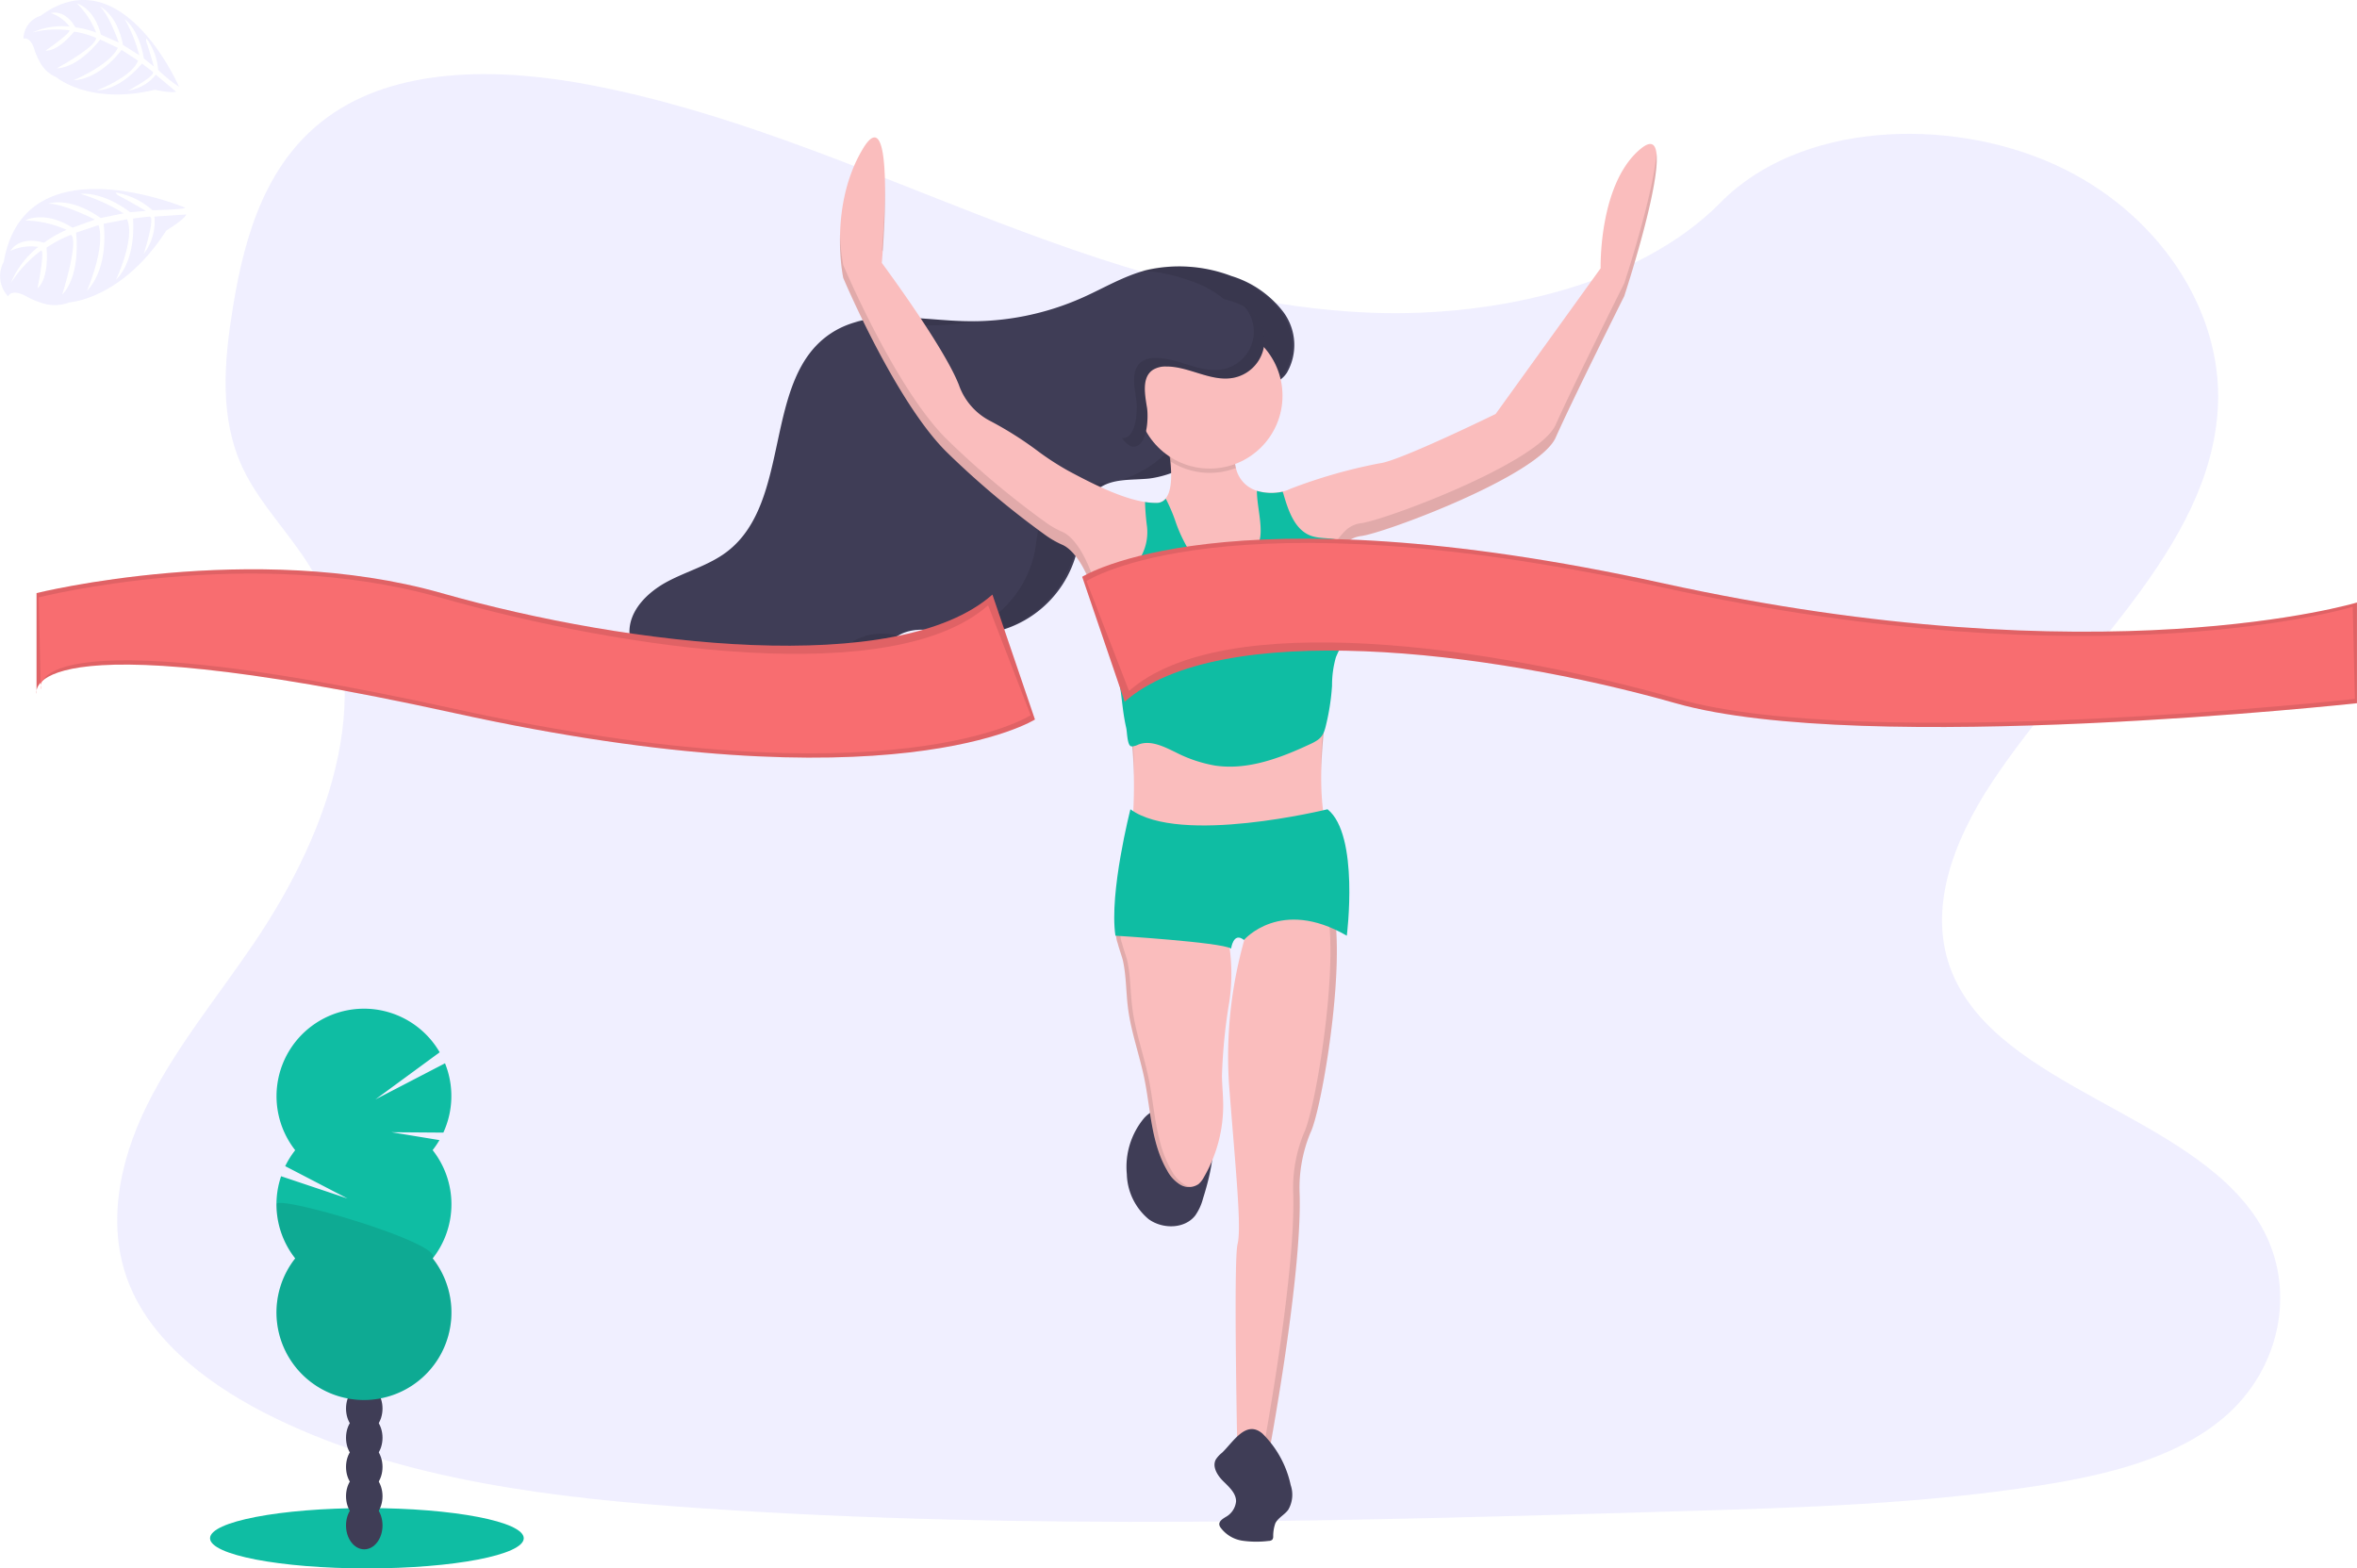 <svg xmlns="http://www.w3.org/2000/svg" viewBox="0 0 254.131 169.092">
  <defs>
    <style>
      .cls-1, .cls-8 {
        fill: #6c63ff;
      }

      .cls-1, .cls-4, .cls-6 {
        opacity: 0.1;
      }

      .cls-2 {
        fill: #0fbda3;
      }

      .cls-3 {
        fill: #3f3d56;
      }

      .cls-5 {
        fill: #fabdbd;
      }

      .cls-7 {
        fill: #f86d70;
      }
    </style>
  </defs>
  <g id="finish" transform="translate(0 0)">
    <path id="Path_49" data-name="Path 49" class="cls-1" d="M240.154,144.333c-14.951-.531-29.19-5.357-42.778-10.626s-27.065-11.132-41.657-13.93c-9.386-1.8-20.121-2.054-27.681,2.978-7.279,4.851-9.631,13.2-10.894,20.959-.952,5.835-1.511,11.975,1.095,17.439,1.811,3.793,5.022,6.981,7.244,10.615,7.732,12.641,2.266,28.229-6.11,40.572-3.927,5.791-8.489,11.319-11.523,17.478s-4.435,13.225-1.781,19.513c2.629,6.237,8.9,10.913,15.685,14.2,13.789,6.685,30.031,8.6,45.88,9.684,35.074,2.4,70.332,1.361,105.5.321,13.015-.386,26.085-.776,38.887-2.788,7.11-1.118,14.449-2.892,19.612-7.173,6.551-5.436,8.175-14.641,3.784-21.456-7.364-11.432-27.721-14.272-32.874-26.543-2.832-6.752.076-14.276,4.2-20.539,8.834-13.435,23.639-25.223,24.417-40.583.536-10.548-6.581-21.112-17.586-26.1-11.534-5.232-27.531-4.574-36.037,4.087C268.757,141.348,253.356,144.778,240.154,144.333Z" transform="translate(-92.027 -110.607)"/>
    <path id="Path_421" data-name="Path 421" class="cls-2" d="M16.912,0c9.34,0,16.912,1.456,16.912,3.253S26.252,6.505,16.912,6.505,0,5.049,0,3.253,7.572,0,16.912,0Z" transform="translate(22.647 162.587)"/>
    <ellipse id="Ellipse_12" data-name="Ellipse 12" class="cls-3" cx="1.968" cy="2.578" rx="1.968" ry="2.578" transform="translate(37.307 161.88)"/>
    <ellipse id="Ellipse_13" data-name="Ellipse 13" class="cls-3" cx="1.968" cy="2.578" rx="1.968" ry="2.578" transform="translate(37.307 158.729)"/>
    <ellipse id="Ellipse_14" data-name="Ellipse 14" class="cls-3" cx="1.968" cy="2.578" rx="1.968" ry="2.578" transform="translate(37.307 155.578)"/>
    <ellipse id="Ellipse_15" data-name="Ellipse 15" class="cls-3" cx="1.968" cy="2.578" rx="1.968" ry="2.578" transform="translate(37.307 152.43)"/>
    <ellipse id="Ellipse_16" data-name="Ellipse 16" class="cls-3" cx="1.968" cy="2.578" rx="1.968" ry="2.578" transform="translate(37.307 149.279)"/>
    <ellipse id="Ellipse_17" data-name="Ellipse 17" class="cls-3" cx="1.968" cy="2.578" rx="1.968" ry="2.578" transform="translate(37.307 146.128)"/>
    <ellipse id="Ellipse_18" data-name="Ellipse 18" class="cls-3" cx="1.968" cy="2.578" rx="1.968" ry="2.578" transform="translate(37.307 142.977)"/>
    <path id="Path_50" data-name="Path 50" class="cls-2" d="M195.827,570.009a9.336,9.336,0,0,0,.735-1.079l-5.175-.85,5.595.042a9.441,9.441,0,0,0,.18-7.473l-7.505,3.895,6.93-5.082a9.432,9.432,0,1,0-15.579,10.555,9.515,9.515,0,0,0-1.076,1.721l6.718,3.488-7.161-2.4a9.427,9.427,0,0,0,1.52,8.857,9.432,9.432,0,1,0,14.826,0,9.432,9.432,0,0,0,0-11.664Z" transform="translate(-149.181 -446.014)"/>
    <path id="Path_51" data-name="Path 51" class="cls-4" d="M179,645.54a9.393,9.393,0,0,0,2.019,5.831,9.432,9.432,0,1,0,14.826,0C197.1,649.769,179,644.484,179,645.54Z" transform="translate(-149.189 -515.716)"/>
    <path id="Path_52" data-name="Path 52" class="cls-3" d="M575.8,608.016a6.545,6.545,0,0,0,2.352,4.851c1.5,1.09,3.879,1.07,5.022-.395a5.618,5.618,0,0,0,.834-1.813c.963-3.045,1.647-6.376.591-9.39-2.382-.155-5.142-1.275-6.93.693A8.21,8.21,0,0,0,575.8,608.016Z" transform="translate(-454.305 -481.426)"/>
    <path id="Path_53" data-name="Path 53" class="cls-5" d="M583.042,522.717a58.946,58.946,0,0,0-.8,8.067c.021,1.044.132,2.079.134,3.128a15.417,15.417,0,0,1-2.079,7.755,2.6,2.6,0,0,1-.568.735,1.825,1.825,0,0,1-1.987.067,3.908,3.908,0,0,1-1.411-1.532c-1.721-2.948-1.769-6.531-2.451-9.873-.522-2.557-1.437-5.036-1.767-7.623-.215-1.666-.182-3.363-.524-5.008-.1-.5-.395-1.243-.587-1.975a2.97,2.97,0,0,1-.092-1.737c.367-.9,1.571-.552,2.354-.5a54.182,54.182,0,0,0,8.284-.021.712.712,0,0,1,.959.5,11.212,11.212,0,0,1,.5,1.848A20.533,20.533,0,0,1,583.042,522.717Z" transform="translate(-450.492 -414.753)"/>
    <g id="Group_2" data-name="Group 2" class="cls-6" transform="translate(120.326 99.357)">
      <path id="Path_54" data-name="Path 54" d="M604.524,514.473a2.034,2.034,0,0,0-.427,0q-1.982.159-3.966.166Q602.327,514.644,604.524,514.473Z" transform="translate(-593.362 -514.38)"/>
      <path id="Path_55" data-name="Path 55" d="M578.225,542.469a3.908,3.908,0,0,1-1.411-1.532c-1.721-2.948-1.77-6.531-2.451-9.873-.522-2.557-1.437-5.036-1.767-7.623-.215-1.666-.182-3.363-.524-5.008-.1-.5-.4-1.243-.587-1.975a2.97,2.97,0,0,1-.093-1.737.984.984,0,0,1,.924-.6c-.584-.039-1.155.03-1.386.6a2.969,2.969,0,0,0,.092,1.737c.192.732.483,1.478.587,1.975.342,1.645.31,3.343.524,5.008.33,2.59,1.245,5.068,1.767,7.623.681,3.343.73,6.93,2.451,9.873a3.909,3.909,0,0,0,1.411,1.532,2.052,2.052,0,0,0,1.21.245,2.129,2.129,0,0,1-.748-.245Z" transform="translate(-570.833 -514.111)"/>
    </g>
    <path id="Path_56" data-name="Path 56" class="cls-5" d="M631.969,521.742a15.576,15.576,0,0,0-1.155,6.7c.231,9.24-3.465,28.645-3.465,28.645h-3.234s-.462-21.484,0-23.332-.231-8.316-.924-17.325A46.247,46.247,0,0,1,624.83,501c.259-.924.439-1.43.439-1.43s5.313-7.854,8.316-4.158c.693.859,1.06,2.594,1.187,4.784C635.184,507.418,633.031,519.615,631.969,521.742Z" transform="translate(-490.684 -399.611)"/>
    <path id="Path_57" data-name="Path 57" class="cls-4" d="M646.677,500.2c-.127-2.19-.49-3.927-1.187-4.784a2.38,2.38,0,0,0-2.268-.963,2.463,2.463,0,0,1,1.575.963c.693.859,1.06,2.594,1.187,4.784.411,7.226-1.742,19.423-2.8,21.55a15.578,15.578,0,0,0-1.155,6.7c.231,9.24-3.465,28.645-3.465,28.645h.693s3.7-19.4,3.465-28.645a15.578,15.578,0,0,1,1.155-6.7C644.936,519.62,647.089,507.423,646.677,500.2Z" transform="translate(-502.588 -399.617)"/>
    <path id="Path_58" data-name="Path 58" class="cls-3" d="M617.62,753.527a3,3,0,0,0-.661.721c-.414.781.173,1.714.8,2.335s1.386,1.287,1.386,2.172a2.165,2.165,0,0,1-1.141,1.7c-.323.2-.73.462-.663.846a.794.794,0,0,0,.122.27A3.576,3.576,0,0,0,619.829,763a10.66,10.66,0,0,0,2.832.023.571.571,0,0,0,.388-.134.527.527,0,0,0,.1-.319,4.153,4.153,0,0,1,.231-1.448c.3-.6.991-.91,1.386-1.451a3.224,3.224,0,0,0,.268-2.666A11,11,0,0,0,622,751.464C620.217,749.907,618.815,752.4,617.62,753.527Z" transform="translate(-485.872 -596.895)"/>
    <path id="Path_59" data-name="Path 59" class="cls-3" d="M414.619,219.767a5.978,5.978,0,0,0-.363-6.537,11.17,11.17,0,0,0-5.616-3.9,15.807,15.807,0,0,0-9.212-.619c-2.407.626-4.569,1.936-6.838,2.948a29.4,29.4,0,0,1-12.77,2.541c-4.877-.136-10.22-1.386-14.311,1.28-7.489,4.872-4.158,18.132-11.243,23.563-1.91,1.465-4.315,2.1-6.44,3.234s-4.14,3.1-4.089,5.5a6.4,6.4,0,0,0,1.155,3.234,14.966,14.966,0,0,0,12.6,6.768,16.04,16.04,0,0,0,12.694-6.764,9.916,9.916,0,0,1,2.393-2.832c2.079-1.363,4.819-.409,7.3-.206a11.836,11.836,0,0,0,12.149-9.136c.462-2.322.381-5.1,2.25-6.554,1.509-1.176,3.631-.924,5.544-1.125a11.339,11.339,0,0,0,8.157-5.387c.871-1.305.973-2.864,2.16-3.892C411.415,220.754,413.394,221.588,414.619,219.767Z" transform="translate(-275.87 -179.574)"/>
    <g id="Group_3" data-name="Group 3" class="cls-6" transform="translate(80.569 28.701)">
      <path id="Path_60" data-name="Path 60" d="M456.224,232.922a29.286,29.286,0,0,0,6.045-.462c-.55.016-1.1.016-1.656,0-3.828-.106-7.942-.9-11.513.055C451.456,232.539,453.893,232.857,456.224,232.922Z" transform="translate(-437.464 -226.554)"/>
      <path id="Path_61" data-name="Path 61" d="M410.241,380.6a9.917,9.917,0,0,0-2.393,2.832,16.228,16.228,0,0,1-9.118,6.286c.27.012.541.018.813.016a16.033,16.033,0,0,0,12.694-6.764,9.917,9.917,0,0,1,2.393-2.832l.18-.111A6.477,6.477,0,0,0,410.241,380.6Z" transform="translate(-398.73 -340.232)"/>
      <path id="Path_62" data-name="Path 62" d="M590,213.2a11.217,11.217,0,0,0-5.616-3.9,15.807,15.807,0,0,0-9.213-.619c-.069.016-.136.037-.2.055A17.683,17.683,0,0,1,580,209.76a11.218,11.218,0,0,1,5.616,3.9,5.983,5.983,0,0,1,.363,6.537c-1.224,1.827-3.2.993-4.5,2.118-1.187,1.028-1.289,2.587-2.16,3.892a11.879,11.879,0,0,1-6.736,5.128c.972-.116,2-.1,2.968-.2a11.339,11.339,0,0,0,8.157-5.387c.871-1.305.973-2.864,2.16-3.892,1.3-1.125,3.276-.291,4.5-2.118A5.969,5.969,0,0,0,590,213.2Z" transform="translate(-532.42 -208.252)"/>
      <path id="Path_63" data-name="Path 63" d="M513.81,309.218c-1.9.2-4.024-.051-5.544,1.125-1.869,1.458-1.779,4.232-2.25,6.554A11.86,11.86,0,0,1,498,325.548l.275.025a11.836,11.836,0,0,0,12.149-9.136c.462-2.322.381-5.1,2.25-6.554a4.171,4.171,0,0,1,1.435-.693C514,309.192,513.909,309.208,513.81,309.218Z" transform="translate(-475.068 -285.873)"/>
    </g>
    <path id="Path_64" data-name="Path 64" class="cls-5" d="M526.566,165.244s-5.544,11.088-7.392,15.246-18.711,10.4-21.021,10.626a2.975,2.975,0,0,0-1.649.795,9.086,9.086,0,0,0-2.047,3.132s.924,6.237-.231,16.632c-.023.2-.044.4-.062.6-1.007,9.892,1.1,12.225,1.1,12.225s-22.408,8.547-21.715-2.541a50.248,50.248,0,0,0-.03-8.173,34.32,34.32,0,0,0-1.326-6.436c-.547-1.915-1.2-4.015-1.878-6.875a30.155,30.155,0,0,0-1.284-4.193c-.016-.042-.032-.083-.046-.122-1.155-2.867-2.31-3.793-2.971-4.093a9.984,9.984,0,0,1-1.774-1,93.307,93.307,0,0,1-10.795-9.074c-5.544-5.544-11.088-18.711-11.088-18.711s-1.617-7.623,2.079-13.86,2.079,12.243,2.079,12.243,6.7,9.009,8.316,13.167a6.948,6.948,0,0,0,3.234,3.8,38.343,38.343,0,0,1,5.114,3.2,29.861,29.861,0,0,0,3.44,2.245c2.583,1.386,5.676,2.95,8.254,3.361a7.783,7.783,0,0,0,1.217.1,1.261,1.261,0,0,0,1.016-.462c.693-.815.677-2.571.517-4.015a20.407,20.407,0,0,0-.379-2.225s7.508-4.736,7.277,1.04a6.455,6.455,0,0,0,.176,1.9,3.292,3.292,0,0,0,2.238,2.449,5.544,5.544,0,0,0,2.772.09,2.71,2.71,0,0,0,.818-.279,55.905,55.905,0,0,1,9.7-2.772c2.079-.231,12.474-5.313,12.474-5.313l11.319-15.708s-.231-9.24,4.389-12.936S526.566,165.244,526.566,165.244Z" transform="translate(-351.439 -133.32)"/>
    <g id="Group_4" data-name="Group 4" class="cls-6" transform="translate(90.563 16.513)">
      <path id="Path_65" data-name="Path 65" d="M666.892,386.736a46.049,46.049,0,0,0-.266,5.59c.023-1.22.1-2.613.266-4.2.018-.194.039-.4.062-.6a90.608,90.608,0,0,0,.578-10.716,92.805,92.805,0,0,1-.578,9.33C666.94,386.341,666.91,386.542,666.892,386.736Z" transform="translate(-614.731 -325.684)"/>
      <path id="Path_66" data-name="Path 66" d="M594.831,289.07c-.155.09-.231.146-.231.146a19.786,19.786,0,0,1,.444,3A14.168,14.168,0,0,0,594.831,289.07Z" transform="translate(-559.346 -258.212)"/>
      <path id="Path_67" data-name="Path 67" d="M461.677,177.654c.113-1.617.282-4.516.25-7.094-.039,3.447-.346,6.962-.346,6.962Z" transform="translate(-457.055 -167.079)"/>
      <path id="Path_68" data-name="Path 68" d="M578.524,466.53a1.511,1.511,0,0,1-.016.27c-.693,11.088,21.715,2.541,21.715,2.541a3.763,3.763,0,0,1-.584-1.174C596.263,469.369,579.3,474.955,578.524,466.53Z" transform="translate(-546.959 -394.678)"/>
      <path id="Path_69" data-name="Path 69" d="M701.17,169.514s-5.544,11.088-7.392,15.246-18.711,10.4-21.022,10.626a2.975,2.975,0,0,0-1.649.795,9.086,9.086,0,0,0-2.047,3.132s.055.377.122,1.093a8.587,8.587,0,0,1,1.924-2.839,2.976,2.976,0,0,1,1.649-.795c2.31-.231,19.173-6.468,21.022-10.626S701.17,170.9,701.17,170.9s3.906-11.862,3.477-15.41C704.291,160.036,701.17,169.514,701.17,169.514Z" transform="translate(-616.605 -155.49)"/>
      <path id="Path_70" data-name="Path 70" d="M473.508,246.99a34.323,34.323,0,0,0-1.326-6.436c-.548-1.915-1.2-4.015-1.878-6.875a30.152,30.152,0,0,0-1.284-4.193c-.016-.042-.032-.083-.046-.122-1.155-2.867-2.31-3.793-2.971-4.093a9.99,9.99,0,0,1-1.774-1,93.32,93.32,0,0,1-10.795-9.074c-5.544-5.544-11.088-18.711-11.088-18.711A20.888,20.888,0,0,1,442,193.12a22.266,22.266,0,0,0,.342,4.754s5.544,13.167,11.088,18.711a93.315,93.315,0,0,0,10.795,9.074,9.987,9.987,0,0,0,1.788,1c.658.3,1.811,1.227,2.971,4.093.014.039.03.081.046.122a30.151,30.151,0,0,1,1.277,4.193c.677,2.86,1.331,4.96,1.878,6.875a34.321,34.321,0,0,1,1.326,6.436c.1.966.155,2.017.171,3.2A40.242,40.242,0,0,0,473.508,246.99Z" transform="translate(-441.989 -184.427)"/>
    </g>
    <path id="Path_71" data-name="Path 71" class="cls-2" d="M586.059,329.227a13.752,13.752,0,0,0-.924,1.82,11,11,0,0,0-.416,3.054,24.523,24.523,0,0,1-.656,4.278,4.744,4.744,0,0,1-.231.758,2,2,0,0,1-.27.462,1.97,1.97,0,0,1-.43.39,5.044,5.044,0,0,1-.783.427c-3.216,1.5-6.722,2.827-10.231,2.31a14.887,14.887,0,0,1-4.257-1.432c-1.271-.617-2.707-1.349-4.024-.836h0a2.027,2.027,0,0,1-.645.2.614.614,0,0,1-.129-.012c-.434-.083-.434-1.548-.534-1.98-.379-1.659-.437-3-.663-4.445a14.594,14.594,0,0,0-.557-2.349,27.744,27.744,0,0,1-1.2-8.7c0-.146-1.04,0-1.386-.014-.088,0-.136-.014-.116-.044a.468.468,0,0,1,.069-.079,1.056,1.056,0,0,1,.414-.206l.273-.081c1.428-.4,3-.573,4.07-1.578a5.443,5.443,0,0,0,1.337-4.209,25.03,25.03,0,0,1-.213-2.652,7.779,7.779,0,0,0,1.217.1,1.261,1.261,0,0,0,1.016-.462,18.259,18.259,0,0,1,1,2.31,15.96,15.96,0,0,0,1.268,2.855,4.835,4.835,0,0,0,4.324,2.215,4.016,4.016,0,0,0,3.576-3.119c.266-1.467-.351-3.578-.337-5.1a5.545,5.545,0,0,0,2.772.09,2.512,2.512,0,0,1,.1.289c.52,1.783,1.213,3.83,2.957,4.463,1.127.407,2.46.1,3.5.693a2.246,2.246,0,0,1,.231.152,2.556,2.556,0,0,1,.612.649,5.219,5.219,0,0,1,.742,2.328A12.918,12.918,0,0,1,586.059,329.227Z" transform="translate(-441.099 -260.186)"/>
    <path id="Path_72" data-name="Path 72" class="cls-4" d="M602.012,286.555a7.873,7.873,0,0,1-7.073-.714,20.4,20.4,0,0,0-.379-2.225s7.508-4.736,7.277,1.039A6.456,6.456,0,0,0,602.012,286.555Z" transform="translate(-468.753 -236.1)"/>
    <circle id="Ellipse_19" data-name="Ellipse 19" class="cls-5" cx="7.854" cy="7.854" r="7.854" transform="translate(122.571 34.811)"/>
    <path id="Path_73" data-name="Path 73" class="cls-7" d="M555.06,339.505s15.246-9.7,62.6.693,74.846,2.079,74.846,2.079v10.857s-53.131,5.775-73.46,0-49.267-9.106-59.4-.164Z" transform="translate(-438.378 -277.32)"/>
    <path id="Path_74" data-name="Path 74" class="cls-4" d="M555.06,339.505s15.246-9.7,62.6.693,74.846,2.079,74.846,2.079v10.857s-53.131,5.775-73.46,0-49.267-9.106-59.4-.164Z" transform="translate(-438.378 -277.32)"/>
    <path id="Path_75" data-name="Path 75" class="cls-7" d="M557.06,341.505s14.784-9.7,62.14.693,74.384,2.079,74.384,2.079l.231,9.933s-52.669,5.775-73,0-49.036-9.8-59.17-.857Z" transform="translate(-439.915 -278.858)"/>
    <path id="Path_76" data-name="Path 76" class="cls-7" d="M174.588,365.885s-15.246,9.7-62.6-.693-45.046-2.079-45.046-2.079V352.256s23.332-5.775,43.66,0,49.267,9.106,59.4.164Z" transform="translate(-63.001 -288.315)"/>
    <path id="Path_77" data-name="Path 77" class="cls-4" d="M174.588,365.885s-15.246,9.7-62.6-.693-45.046-2.079-45.046-2.079V352.256s23.332-5.775,43.66,0,49.267,9.106,59.4.164Z" transform="translate(-63.001 -288.315)"/>
    <path id="Path_78" data-name="Path 78" class="cls-7" d="M174.956,366.961s-14.784,9.7-62.14-.693-44.584-2.079-44.584-2.079L68,354.256s22.87-5.775,43.2,0,49.036,9.8,59.17.857Z" transform="translate(-63.831 -289.853)"/>
    <path id="Path_79" data-name="Path 79" class="cls-3" d="M560.76,232.154c-.231-1.441-.587-3.257.619-4.082a2.564,2.564,0,0,1,1.43-.37c2.5-.025,4.883,1.714,7.332,1.206a4.133,4.133,0,0,0,1.617-7.362,8.3,8.3,0,0,0-3.359-1.217c-3.1-.638-6.332-1.273-9.39-.462s-5.854,3.553-5.609,6.7a9.463,9.463,0,0,0,1.684,4.158c.61.975,2.985,5.544,4.137,5.613C560.848,236.433,560.919,233.1,560.76,232.154Z" transform="translate(-437.09 -188.189)"/>
    <path id="Path_80" data-name="Path 80" class="cls-2" d="M593,461.7s-15.939,3.927-21.253,0c0,0-2.31,9.009-1.617,13.629,0,0,11.319.693,12.474,1.386,0,0,.231-1.848,1.386-.924,0,0,3.927-4.62,11.088-.462C595.077,475.329,596.463,464.472,593,461.7Z" transform="translate(-449.865 -374.451)"/>
    <path id="Path_81" data-name="Path 81" class="cls-4" d="M587.269,227.333a4.59,4.59,0,0,0-.515-.323,4.124,4.124,0,0,1-2.262,6.762c-2.449.508-4.835-1.231-7.332-1.206a2.564,2.564,0,0,0-1.43.37c-1.206.825-.852,2.64-.621,4.082.152.943.09,4.278-1.532,4.188h-.028c.446.543.862.91,1.183.924,1.617.09,1.684-3.234,1.532-4.188-.231-1.441-.584-3.257.621-4.082a2.564,2.564,0,0,1,1.43-.37c2.5-.025,4.883,1.714,7.332,1.206a4.133,4.133,0,0,0,1.617-7.362Z" transform="translate(-452.596 -193.975)"/>
    <g id="Group_5" data-name="Group 5" class="cls-6" transform="translate(0 20.377)">
      <path id="Path_82" data-name="Path 82" class="cls-8" d="M69.9,174.225s-17.272-7.263-19.536,5.835a3.185,3.185,0,0,0,.462,3.726s.353-.9,2.024.032a8.685,8.685,0,0,0,1.885.765,4.241,4.241,0,0,0,2.684-.143h0s5.68-.307,10.458-7.739c0,0,2.047-1.266,2.151-1.739l-3.423.231a5.7,5.7,0,0,1-1.155,4.01s1.259-3.888.654-4c-.122-.023-1.809.2-1.809.2s.437,4.357-1.848,6.611c0,0,2.121-4.433,1.2-6.533l-2.525.487s.693,4.583-1.806,7.251c0,0,2.054-4.713,1.261-7.108l-2.421.813s.584,4.486-1.506,6.7c0,0,1.825-5.685.966-6.468a12.651,12.651,0,0,0-2.643,1.386s.347,3.234-.984,4.389c0,0,.818-3.927.413-4.089a13.188,13.188,0,0,0-3.3,3.546,9.589,9.589,0,0,1,2.98-3.927,5.318,5.318,0,0,0-3,.423s.876-1.666,3.615-.876a12.011,12.011,0,0,1,2.437-1.386,11.683,11.683,0,0,0-4.465-1.014s2.007-1.155,5.1.776l2.412-.873s-3.347-1.716-5.027-1.709c0,0,2.232-.862,5.655,1.541l2.469-.506a19.654,19.654,0,0,0-4.641-2.093s2.243-.353,5.355,1.977l1.691-.143s-2.047-1.2-2.666-1.5-.591-.485-.591-.485a8.062,8.062,0,0,1,3.966,1.908S69.883,174.44,69.9,174.225Z" transform="translate(-49.953 -172.217)"/>
    </g>
    <g id="Group_6" data-name="Group 6" class="cls-6" transform="translate(2.531 0)">
      <path id="Path_83" data-name="Path 83" class="cls-8" d="M77.688,93.372s-6.131-14.154-14.93-7.662a2.62,2.62,0,0,0-1.848,2.472s.725-.335,1.183,1.171a7.251,7.251,0,0,0,.693,1.529,3.465,3.465,0,0,0,1.661,1.439h0s3.548,3.054,10.626,1.361c0,0,1.938.416,2.271.192l-2.165-1.816A4.659,4.659,0,0,1,72.2,93.776s2.964-1.594,2.666-2.005c-.06-.083-1.187-.91-1.187-.91s-2.225,2.837-4.851,2.881c0,0,3.786-1.428,4.433-3.2l-1.776-1.155s-2.2,3.116-5.2,3.278c0,0,3.9-1.617,4.8-3.5l-1.9-.9s-2.208,3-4.706,3.116c0,0,4.322-2.338,4.255-3.292a10.038,10.038,0,0,0-2.363-.675s-1.633,2.114-3.091,2.054c0,0,2.724-1.869,2.573-2.195a10.819,10.819,0,0,0-3.98.231,7.883,7.883,0,0,1,4.008-.633,4.33,4.33,0,0,0-2.019-1.455s1.469-.492,2.647,1.538a10.018,10.018,0,0,1,2.238.561,9.448,9.448,0,0,0-2.079-3.146s1.848.462,2.587,3.366l1.929.857s-1.009-2.927-2.024-3.876c0,0,1.818.758,2.483,4.135l1.753,1.107a16.1,16.1,0,0,0-1.564-3.876s1.534,1.065,2.056,4.223l1.086.878s-.531-1.88-.732-2.407-.074-.624-.074-.624a6.655,6.655,0,0,1,1.268,3.393A16.351,16.351,0,0,0,77.688,93.372Z" transform="translate(-60.91 -84.006)"/>
    </g>
  </g>
</svg>
